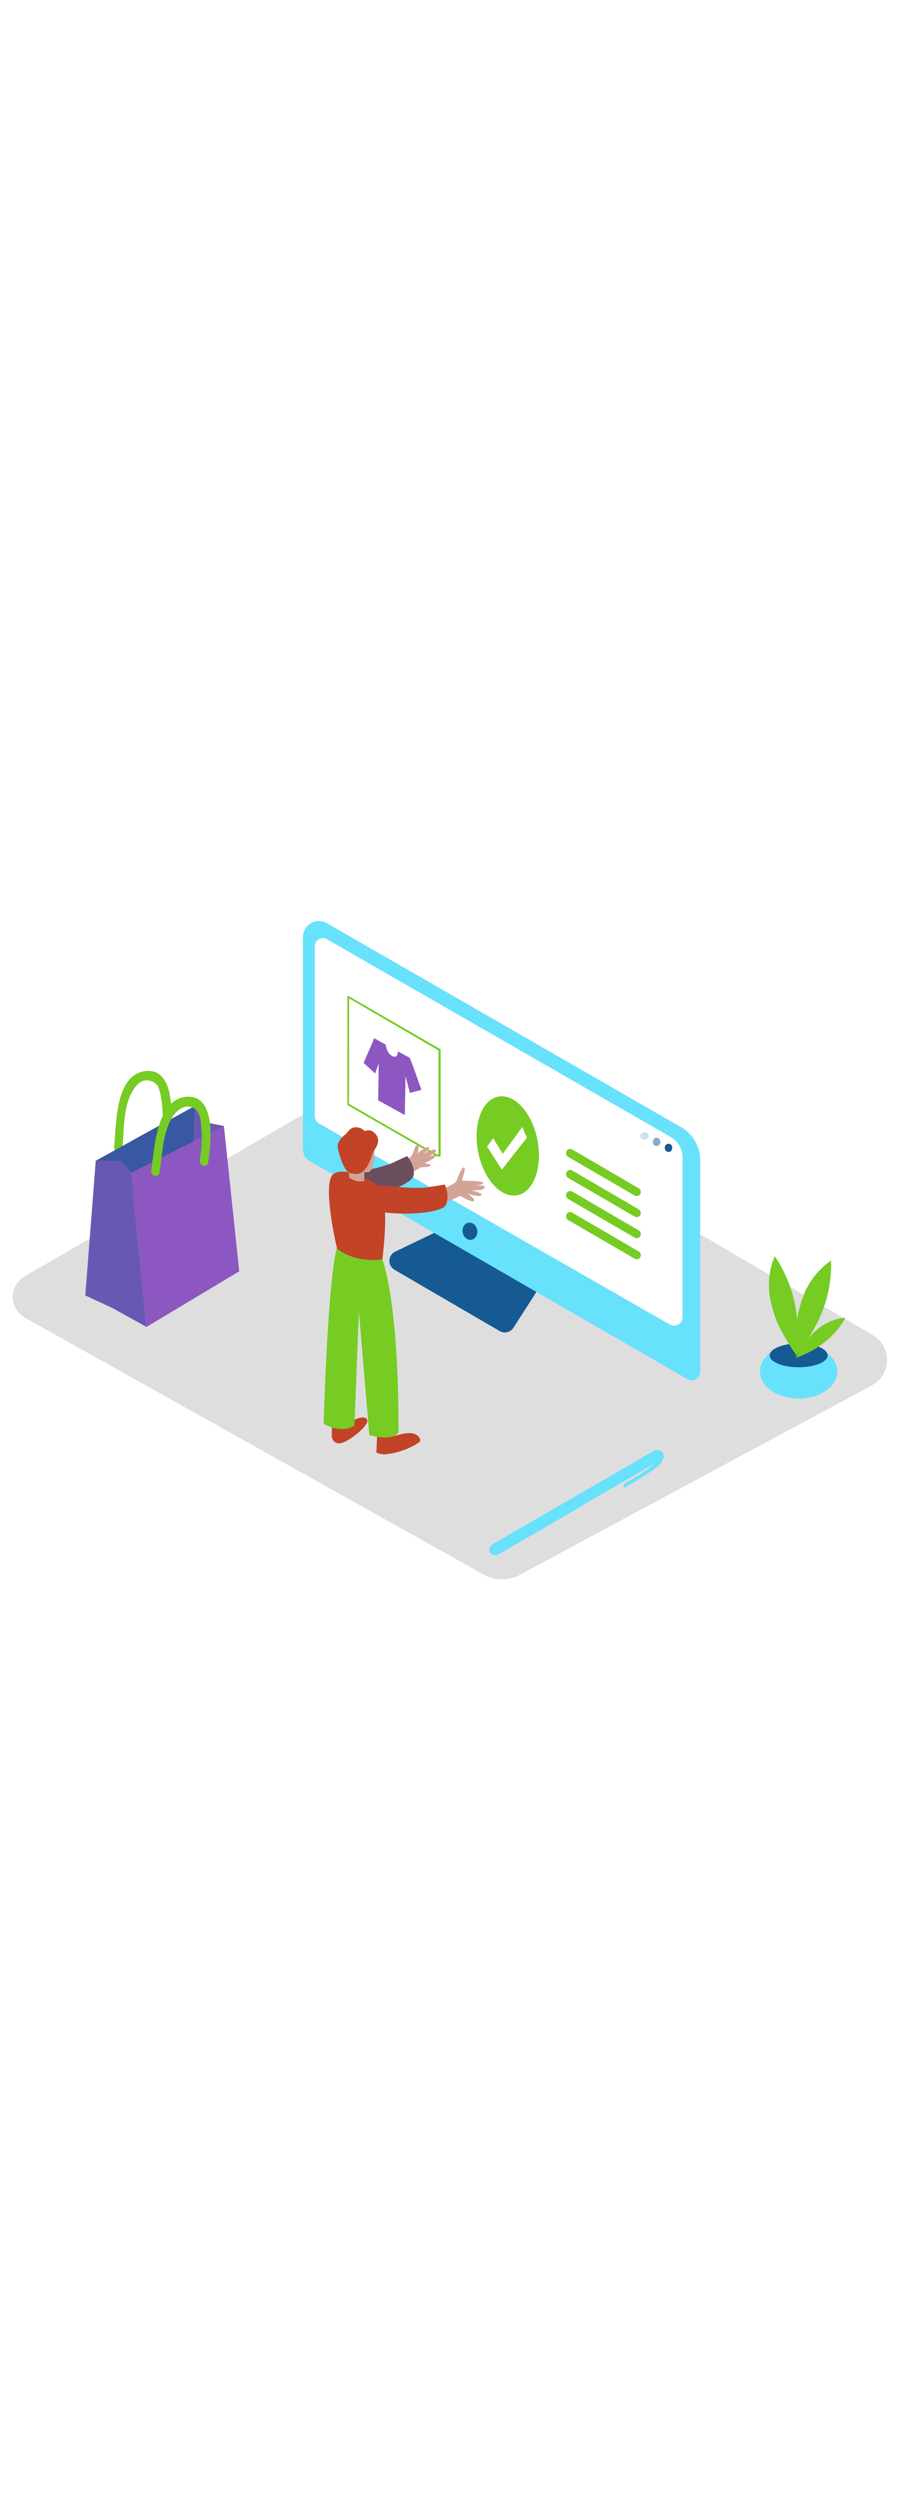 <svg version="1.1" id="Layer_1" xmlns="http://www.w3.org/2000/svg" xmlns:xlink="http://www.w3.org/1999/xlink" x="0px" y="0px" viewBox="0 0 500 500" style="width: 180px;" xml:space="preserve" data-imageid="order-confirmed-1-97" imageName="Order Confirmed 1" class="illustrations_image">
<style type="text/css">
	.st0_order-confirmed-1-97{fill:#DEDEDE;}
	.st1_order-confirmed-1-97{fill:#68E1FD;}
	.st2_order-confirmed-1-97{fill:url(#SVGID_1_);}
	.st3_order-confirmed-1-97{fill:#155A93;}
	.st4_order-confirmed-1-97{fill:#76CC23;}
	.st5_order-confirmed-1-97{fill:#FFFFFF;}
	.st6_order-confirmed-1-97{opacity:0.5;fill:#155A93;enable-background:new    ;}
	.st7_order-confirmed-1-97{opacity:0.2;fill:#155A93;enable-background:new    ;}
	.st8_order-confirmed-1-97{fill:#8D57C1;}
	.st9_order-confirmed-1-97{opacity:0.3;fill:#155A93;enable-background:new    ;}
	.st10_order-confirmed-1-97{opacity:0.7;fill:#155A93;enable-background:new    ;}
	.st11_order-confirmed-1-97{opacity:0.21;fill:url(#SVGID_00000128482451884301183380000013094453183084106379_);enable-background:new    ;}
	.st12_order-confirmed-1-97{fill:#D4A397;}
	.st13_order-confirmed-1-97{fill:#C24327;}
</style>
<path id="field_order-confirmed-1-97" class="st0_order-confirmed-1-97" d="M221.8,143.6l-208.1,121c-6.3,3.7-8.5,11.8-4.8,18.1c1.2,2,2.9,3.7,5,4.9l254.7,142.6&#10;&#9;c6.3,3.5,13.9,3.6,20.2,0.2l195.7-105.3c7.8-4.2,10.6-13.9,6.4-21.7c-1.4-2.5-3.4-4.6-5.9-6.1L221.8,143.6z"/>
<path id="pen_order-confirmed-1-97" class="st1_order-confirmed-1-97 targetColor" d="M271.8,416.2c0.2-1.4,1.1-2.6,2.4-3.1c2.5-1.5,5.1-2.9,7.6-4.4l11.8-6.8l14.1-8.2l15-8.7l14.5-8.4&#10;&#9;l12.6-7.3l9.3-5.4l4.9-2.8c0,0.1,0.2,0.1,0.3,0.1c1.9-0.5,3.8,0.6,4.3,2.5c0.2,0.6,0.2,1.2,0,1.8c-0.6,2.2-2.5,4.2-4.2,5.5&#10;&#9;c-5.7,4.1-11.7,7.8-17.9,11.2v-2.2c4.1-2.3,13.1-7.4,16.9-11.3l-1.8,1l-4.9,2.9l-7.4,4.3l-9.3,5.4l-10.5,6.1l-11,6.5l-10.9,6.4&#10;&#9;l-10.2,5.9l-8.8,5.1l-6.7,3.9c-2,1.2-4.3,2.8-6.7,3.3c-1.8,0.1-3.4-1.2-3.5-3C271.8,416.4,271.8,416.3,271.8,416.2z" style="fill: rgb(104, 225, 253);"/>
<g id="plant_order-confirmed-1-97">
	
		<linearGradient id="SVGID_1_-order-confirmed-1-97_order-confirmed-1-97" gradientUnits="userSpaceOnUse" x1="440.127" y1="187.542" x2="416.927" y2="162.102" gradientTransform="matrix(1 0 0 -1 0 502)">
		<stop offset="0" style="stop-color:#D4A397"/>
		<stop offset="1" style="stop-color:#FFFFFF"/>
	</linearGradient>
	<path class="st2_order-confirmed-1-97" d="M424.4,312.2l-23.1,13.7c0,0,7.2,12.6,24.8,20l26.9-14.5"/>
	<ellipse class="st1_order-confirmed-1-97 targetColor" cx="443.7" cy="317.4" rx="21.5" ry="15.1" style="fill: rgb(104, 225, 253);"/>
	<ellipse class="st3_order-confirmed-1-97" cx="443.7" cy="308.5" rx="16.1" ry="6.6"/>
	<path class="st4_order-confirmed-1-97" d="M443.1,297.5c0-3-0.1-5.9-0.3-8.9c-0.1-0.8-0.1-1.5-0.2-2.3c0-0.1-0.1-1.1-0.2-1.5s-0.2-1.6-0.2-1.5&#10;&#9;&#9;c-0.1-0.6-0.2-1.2-0.3-1.8c-1.8-10.1-5.7-19.6-11.5-28.1c-2.2,5.2-3.3,10.8-3.2,16.4c0,1.6,0.1,3.2,0.3,4.9c0,0.4,0,0.6,0.1,0.7&#10;&#9;&#9;s0-0.1,0.1,0.3c0.1,0.8,0.3,1.6,0.4,2.4c0.6,3,1.5,6,2.5,8.9c0.9,2.7,2.1,5.3,3.5,7.8c1.5,2.8,3,5.5,4.7,8.2c1.3,2.1,2.6,4,3.9,5.7&#10;&#9;&#9;C442.9,304.9,443.1,301.2,443.1,297.5z"/>
	<path class="st4_order-confirmed-1-97" d="M448.6,299.8c1.6-2.5,3.1-5,4.5-7.7c0.4-0.7,0.7-1.4,1.1-2l0.7-1.4c0.2-0.4,0.7-1.5,0.6-1.4&#10;&#9;&#9;c0.2-0.6,0.5-1.1,0.7-1.7c4-9.4,5.8-19.6,5.5-29.8c-4.6,3.2-8.6,7.3-11.6,12.1c-0.9,1.4-1.6,2.8-2.4,4.2c-0.2,0.4-0.3,0.5-0.3,0.6&#10;&#9;&#9;s0.1-0.1-0.1,0.3c-0.3,0.7-0.6,1.5-0.9,2.2c-1.1,2.9-2,5.9-2.7,8.9c-0.7,2.8-1.1,5.6-1.3,8.4c-0.3,3.1-0.4,6.3-0.4,9.5&#10;&#9;&#9;c0,2.5,0,4.7,0.2,6.9C444.5,305.9,446.6,302.9,448.6,299.8z"/>
	<path class="st4_order-confirmed-1-97" d="M448.5,307.2c1.7-0.8,3.3-1.7,4.9-2.7c0.4-0.2,0.8-0.5,1.2-0.8l0.8-0.5l0.8-0.6l0.9-0.7&#10;&#9;&#9;c5.2-3.8,9.5-8.7,12.6-14.3c-3.5,0.2-7,1.2-10.1,2.8c-0.9,0.5-1.8,1-2.7,1.5l-0.4,0.2c0,0,0.1,0-0.1,0.1c-0.4,0.3-0.8,0.6-1.2,0.9&#10;&#9;&#9;c-1.5,1.2-3,2.5-4.3,3.9c-1.2,1.3-2.4,2.7-3.4,4.1c-1.2,1.6-2.3,3.3-3.3,5c-0.8,1.3-1.5,2.6-2.1,3.8&#10;&#9;&#9;C444.3,309.1,446.4,308.2,448.5,307.2z"/>
</g>
<g id="monitor_order-confirmed-1-97">
	<path class="st3_order-confirmed-1-97" d="M244.2,239l-24.7,11.9c-2.8,1.4-4,4.8-2.6,7.6c0.5,1,1.3,1.8,2.2,2.4l58.5,34.1c2.6,1.5,6,0.7,7.6-1.8&#10;&#9;&#9;l14.2-22.1"/>
	<path class="st1_order-confirmed-1-97 targetColor" d="M378.5,181.8L181.6,68.4c-4.2-2.5-9.7-1-12.1,3.3c-0.8,1.4-1.2,2.9-1.2,4.4v118c0,2.6,1.4,5.1,3.7,6.4&#10;&#9;&#9;l209.9,121.2c2.3,1.3,5.2,0.5,6.5-1.8c0.4-0.7,0.6-1.5,0.6-2.4V200C389,192.5,385,185.6,378.5,181.8z" style="fill: rgb(104, 225, 253);"/>
	<path class="st5_order-confirmed-1-97" d="M181.6,77.3l190.9,109.8c4.2,2.4,6.7,6.8,6.7,11.6v88.5c0,2.7-2.1,4.8-4.8,4.8c-0.9,0-1.7-0.2-2.4-0.7&#10;&#9;&#9;L177.3,179.7c-1.5-0.9-2.4-2.4-2.4-4.1V81.2c0-2.5,2-4.5,4.5-4.5C180.2,76.7,181,76.9,181.6,77.3z"/>
	<ellipse transform="matrix(0.982 -0.189 0.189 0.982 -40.579 53.685)" class="st3_order-confirmed-1-97" cx="261.1" cy="239.5" rx="4.1" ry="4.8"/>
	<path class="st4_order-confirmed-1-97" d="M317.9,194.1l37,21.6c0.7,0.4,1.1,1.2,1.1,2l0,0c0,1.3-1,2.3-2.2,2.3c-0.4,0-0.8-0.1-1.2-0.3l-37-21.5&#10;&#9;&#9;c-0.7-0.4-1.1-1.2-1.1-2v-0.1c0-1.3,1-2.3,2.2-2.3C317.2,193.8,317.6,193.9,317.9,194.1z"/>
	<path class="st4_order-confirmed-1-97" d="M317.9,205.8l37,21.6c0.7,0.4,1.1,1.2,1.1,2l0,0c0,1.3-1,2.3-2.3,2.3c-0.4,0-0.8-0.1-1.1-0.3l-37-21.5&#10;&#9;&#9;c-0.7-0.4-1.1-1.2-1.1-2v-0.1c0-1.3,1-2.3,2.2-2.3C317.2,205.5,317.6,205.6,317.9,205.8z"/>
	<path class="st4_order-confirmed-1-97" d="M317.9,217.5l37,21.6c0.7,0.4,1.1,1.2,1.1,2l0,0c0,1.3-1,2.3-2.2,2.3c-0.4,0-0.8-0.1-1.2-0.3l-37-21.5&#10;&#9;&#9;c-0.7-0.4-1.1-1.2-1.1-2v-0.1c0-1.3,1-2.3,2.2-2.3C317.1,217.2,317.5,217.3,317.9,217.5z"/>
	<path class="st4_order-confirmed-1-97" d="M317.9,229.2l37,21.6c0.7,0.4,1.1,1.2,1.1,2l0,0c0,1.3-1,2.3-2.2,2.3c-0.4,0-0.8-0.1-1.2-0.3l-37-21.5&#10;&#9;&#9;c-0.7-0.4-1.1-1.2-1.1-2v-0.1c0-1.2,1-2.3,2.2-2.3C317.1,228.8,317.5,229,317.9,229.2z"/>
	<ellipse class="st3_order-confirmed-1-97" cx="371.4" cy="193.2" rx="2.1" ry="2.3"/>
	<ellipse class="st6_order-confirmed-1-97" cx="364.8" cy="189.9" rx="2.1" ry="2.3"/>
	<ellipse class="st7_order-confirmed-1-97" cx="358.1" cy="186.6" rx="2.3" ry="2.1"/>
	<path class="st5_order-confirmed-1-97" d="M193.4,109.4v59.7l48.7,28c0.6,0.4,1.3,0.5,2.1,0.5v-58.7L193.4,109.4z"/>
	<path class="st4_order-confirmed-1-97" d="M243.9,198.1c-0.7,0-1.4-0.2-2-0.5L193,169.4v-60.9l51.8,30V198h-0.5L243.9,198.1z M193.9,168.8l48.4,27.8&#10;&#9;&#9;c0.4,0.2,0.9,0.4,1.3,0.4v-57.9L194,110.2L193.9,168.8z"/>
	<ellipse transform="matrix(0.982 -0.189 0.189 0.982 -31.24 56.815)" class="st4_order-confirmed-1-97" cx="282.1" cy="192.1" rx="16.8" ry="27.9"/>
	<polygon class="st5_order-confirmed-1-97" points="270.6,192.5 274,187.9 279.3,196.5 290.2,181.6 292.7,187.6 278.8,205.3 &#9;"/>
	<path class="st8_order-confirmed-1-97" d="M227.6,143.2c0.4,0.2,6.2,16.9,6.5,17.8l-6.4,1.7l-2.4-9.3l-0.4,21.6l-14.8-8.2l0.3-20.5l-2,5.6l-6.4-5.9&#10;&#9;&#9;l4.4-10.1l1.5-3.6l6.4,3.6c0,0.2,0.4,4.6,3.6,6.3s3.1-2.4,3.1-2.6L227.6,143.2z"/>
</g>
<g id="shopping_bag_order-confirmed-1-97">
	<path class="st4_order-confirmed-1-97" d="M81.6,150.5c-17.9,1.2-16.9,30.1-18.2,42.1c-0.3,3,4.3,4,4.6,1c1-10,0.3-23.5,5.9-32.3&#10;&#9;&#9;c1.7-2.7,3.8-5.4,7.3-5.6c2.2-0.1,4.3,0.8,5.8,2.3c1.6,1.4,2.4,7,2.7,8.7c0.9,6.2,1,12.5,0.3,18.7c-0.3,3,4.3,4,4.7,1&#10;&#9;&#9;C95.7,176.9,97.5,149.4,81.6,150.5z"/>
	<polyline class="st8_order-confirmed-1-97" points="108.3,169.9 113.7,178.9 124.4,181.1 116.4,208.9 93.5,194.1 &#9;"/>
	<polyline class="st9_order-confirmed-1-97" points="108.3,169.9 113.7,178.9 124.4,181.1 116.4,208.9 93.5,194.1 &#9;"/>
	<polygon class="st8_order-confirmed-1-97" points="53.2,200.4 108.3,169.9 106.5,215.1 64.4,219.2 &#9;"/>
	<polygon class="st10_order-confirmed-1-97" points="53.2,200.4 108.3,169.9 106.5,215.1 64.4,219.2 &#9;"/>
	<polygon class="st8_order-confirmed-1-97" points="72.9,207.1 81.4,292.7 132.9,261.8 124.4,181.1 &#9;"/>
	<polygon class="st8_order-confirmed-1-97" points="72.9,207.1 67.1,200.4 53.2,200.4 47.4,275.2 62.3,282.1 81.4,292.7 &#9;"/>
	<polygon class="st9_order-confirmed-1-97" points="72.9,207.1 67.1,200.4 53.2,200.4 47.4,275.2 62.3,282.1 81.4,292.7 &#9;"/>
	<path class="st4_order-confirmed-1-97" d="M104.6,164.8c-17.9,0.2-18.7,29.1-20.6,41c-0.5,3,4.1,4.3,4.6,1.3c1.6-9.9,1.8-23.5,7.8-31.9&#10;&#9;&#9;c2.5-3.5,6.8-6.4,11.1-4.1c3.8,2,3.9,6.6,4.3,10.4c0.6,6.2,0.3,12.5-0.8,18.7c-0.5,3,4.1,4.3,4.6,1.3&#10;&#9;&#9;C117.1,192,120.5,164.7,104.6,164.8z"/>
</g>
<g id="person_order-confirmed-1-97">
	
		<linearGradient id="SVGID_00000156589586008859499290000009371005024416703138_-order-confirmed-1-97_order-confirmed-1-97" gradientUnits="userSpaceOnUse" x1="596.593" y1="133.084" x2="567.483" y2="117.294" gradientTransform="matrix(-1 0 0 -1 839.61 502)">
		<stop offset="0" style="stop-color:#7F3500"/>
		<stop offset="4.000000e-02" style="stop-color:#843D0A"/>
		<stop offset="1" style="stop-color:#FFFFFF"/>
	</linearGradient>
	<path style="opacity:0.21;fill:url(#SVGID_00000156589586008859499290000009371005024416703138_);enable-background:new    ;" d="&#10;&#9;&#9;M183.2,354.3l18.3-11.3l85.9,29.1c0,0-23.9,13.2-37.5,21.4C241.1,388.6,201.5,362.5,183.2,354.3z"/>
	<path class="st12_order-confirmed-1-97" d="M224.4,201.8c0,0,4.3-3.6,5-5.6s1.5-4.8,2.7-4.4s-0.2,4.4-0.2,4.4s5.4-4.1,6.4-3.3s-3.3,3.9-3.3,3.9&#10;&#9;&#9;s6.3-3.8,7.1-2.3s-5.7,4.4-5.7,4.4s5.7-2.8,5.5-1c-0.1,1.1-6,3.9-6,3.9s4.6,0.5,3.2,1.4s-5.2,0.8-5.2,0.8s-6.4,4.3-11.8,4.8"/>
	<path class="st12_order-confirmed-1-97" d="M243.9,216.8c1.2-0.1,8.6-3.6,9.4-4.8s3-8.4,4.5-7.9s-1.7,7.1-0.8,7.3s11,0,11.4,1.2s-5,1.5-5,1.5&#10;&#9;&#9;s6.8-0.5,5.9,1.3s-7.7,1.4-7.7,1.4s6.9,1.4,5.9,2.7s-7.6-0.8-7.6-0.8s4.9,3.4,3.2,4.1s-6.8-2.8-7.3-2.8s-11.9,5.2-11.9,5.2"/>
	<path class="st13_order-confirmed-1-97" d="M217.9,352.1c0.1,0.6,0.6,1.1,1.2,1.1c1.1,0.1,11.6-4.4,14.2,1.7c0.3,0.8,0,1.7-0.7,2.1&#10;&#9;&#9;c-5.2,3.4-11.2,5.5-17.3,6.3c-2.1,0.4-4.3,0.1-6.2-0.8l0.5-11.6L217.9,352.1z"/>
	<path class="st13_order-confirmed-1-97" d="M192.4,346.7c0,0,9.8-6.4,11.6-2.4c1.3,3.1-10.4,12.3-14.8,13s-4.9-3.8-4.9-3.8l0.1-7.5"/>
	<path class="st4_order-confirmed-1-97" d="M211.7,253.2c0,0,9.9,21.3,9.7,98c0,0-2,5.3-16.2,1.6l-5.8-68.5l-2.5,63.2c0,0-6.7,5-17.1-1&#10;&#9;&#9;c0,0,2.3-84.6,8-99.8"/>
	<path class="st13_order-confirmed-1-97" d="M190,208.1c0,0,20.2-3,28.2-6.6l8-3.7c0,0,4.5,5.2,3.6,10.7S204.9,222,193.5,222"/>
	<path class="st6_order-confirmed-1-97" d="M190,208.1c0,0,20.2-3,28.2-6.6l8-3.7c0,0,4.5,5.2,3.6,10.7S204.9,222,193.5,222"/>
	<path class="st13_order-confirmed-1-97" d="M187.3,249.3c-2.5-10.4-7.6-37.4-2.1-41.5c4.8-3.6,15.8,0.3,24.3,6c6.9,4.7,4.1,31.9,2.9,41.4&#10;&#9;&#9;C203.2,256.3,194.6,254.7,187.3,249.3z"/>
	<path class="st13_order-confirmed-1-97" d="M209.5,213.8c0,0,20.2,2.6,28.9,1.2l8.7-1.4c0,0,3,6.2,0.6,11.3s-27.7,6.2-38.7,3.2"/>
	<path class="st12_order-confirmed-1-97" d="M208.1,192.5c0,0,0.2,13.9-3.6,14.2s-6.2-1.4-7.6-3.9"/>
	<path class="st12_order-confirmed-1-97" d="M202.4,205v6.6c0,0-3.5,1.4-8.5-1.9v-5.4"/>
	<path class="st13_order-confirmed-1-97" d="M207.4,195.1c0,0,4.7-4.9,1.6-9.1s-6.5-2-6.5-2s-0.7-1.8-4.4-2.2s-5.1,3.3-6.5,4.2s-3.8,3.6-4,5.8&#10;&#9;&#9;s3.1,14.5,6.9,15.4S203.2,209.6,207.4,195.1z"/>
</g>
</svg>